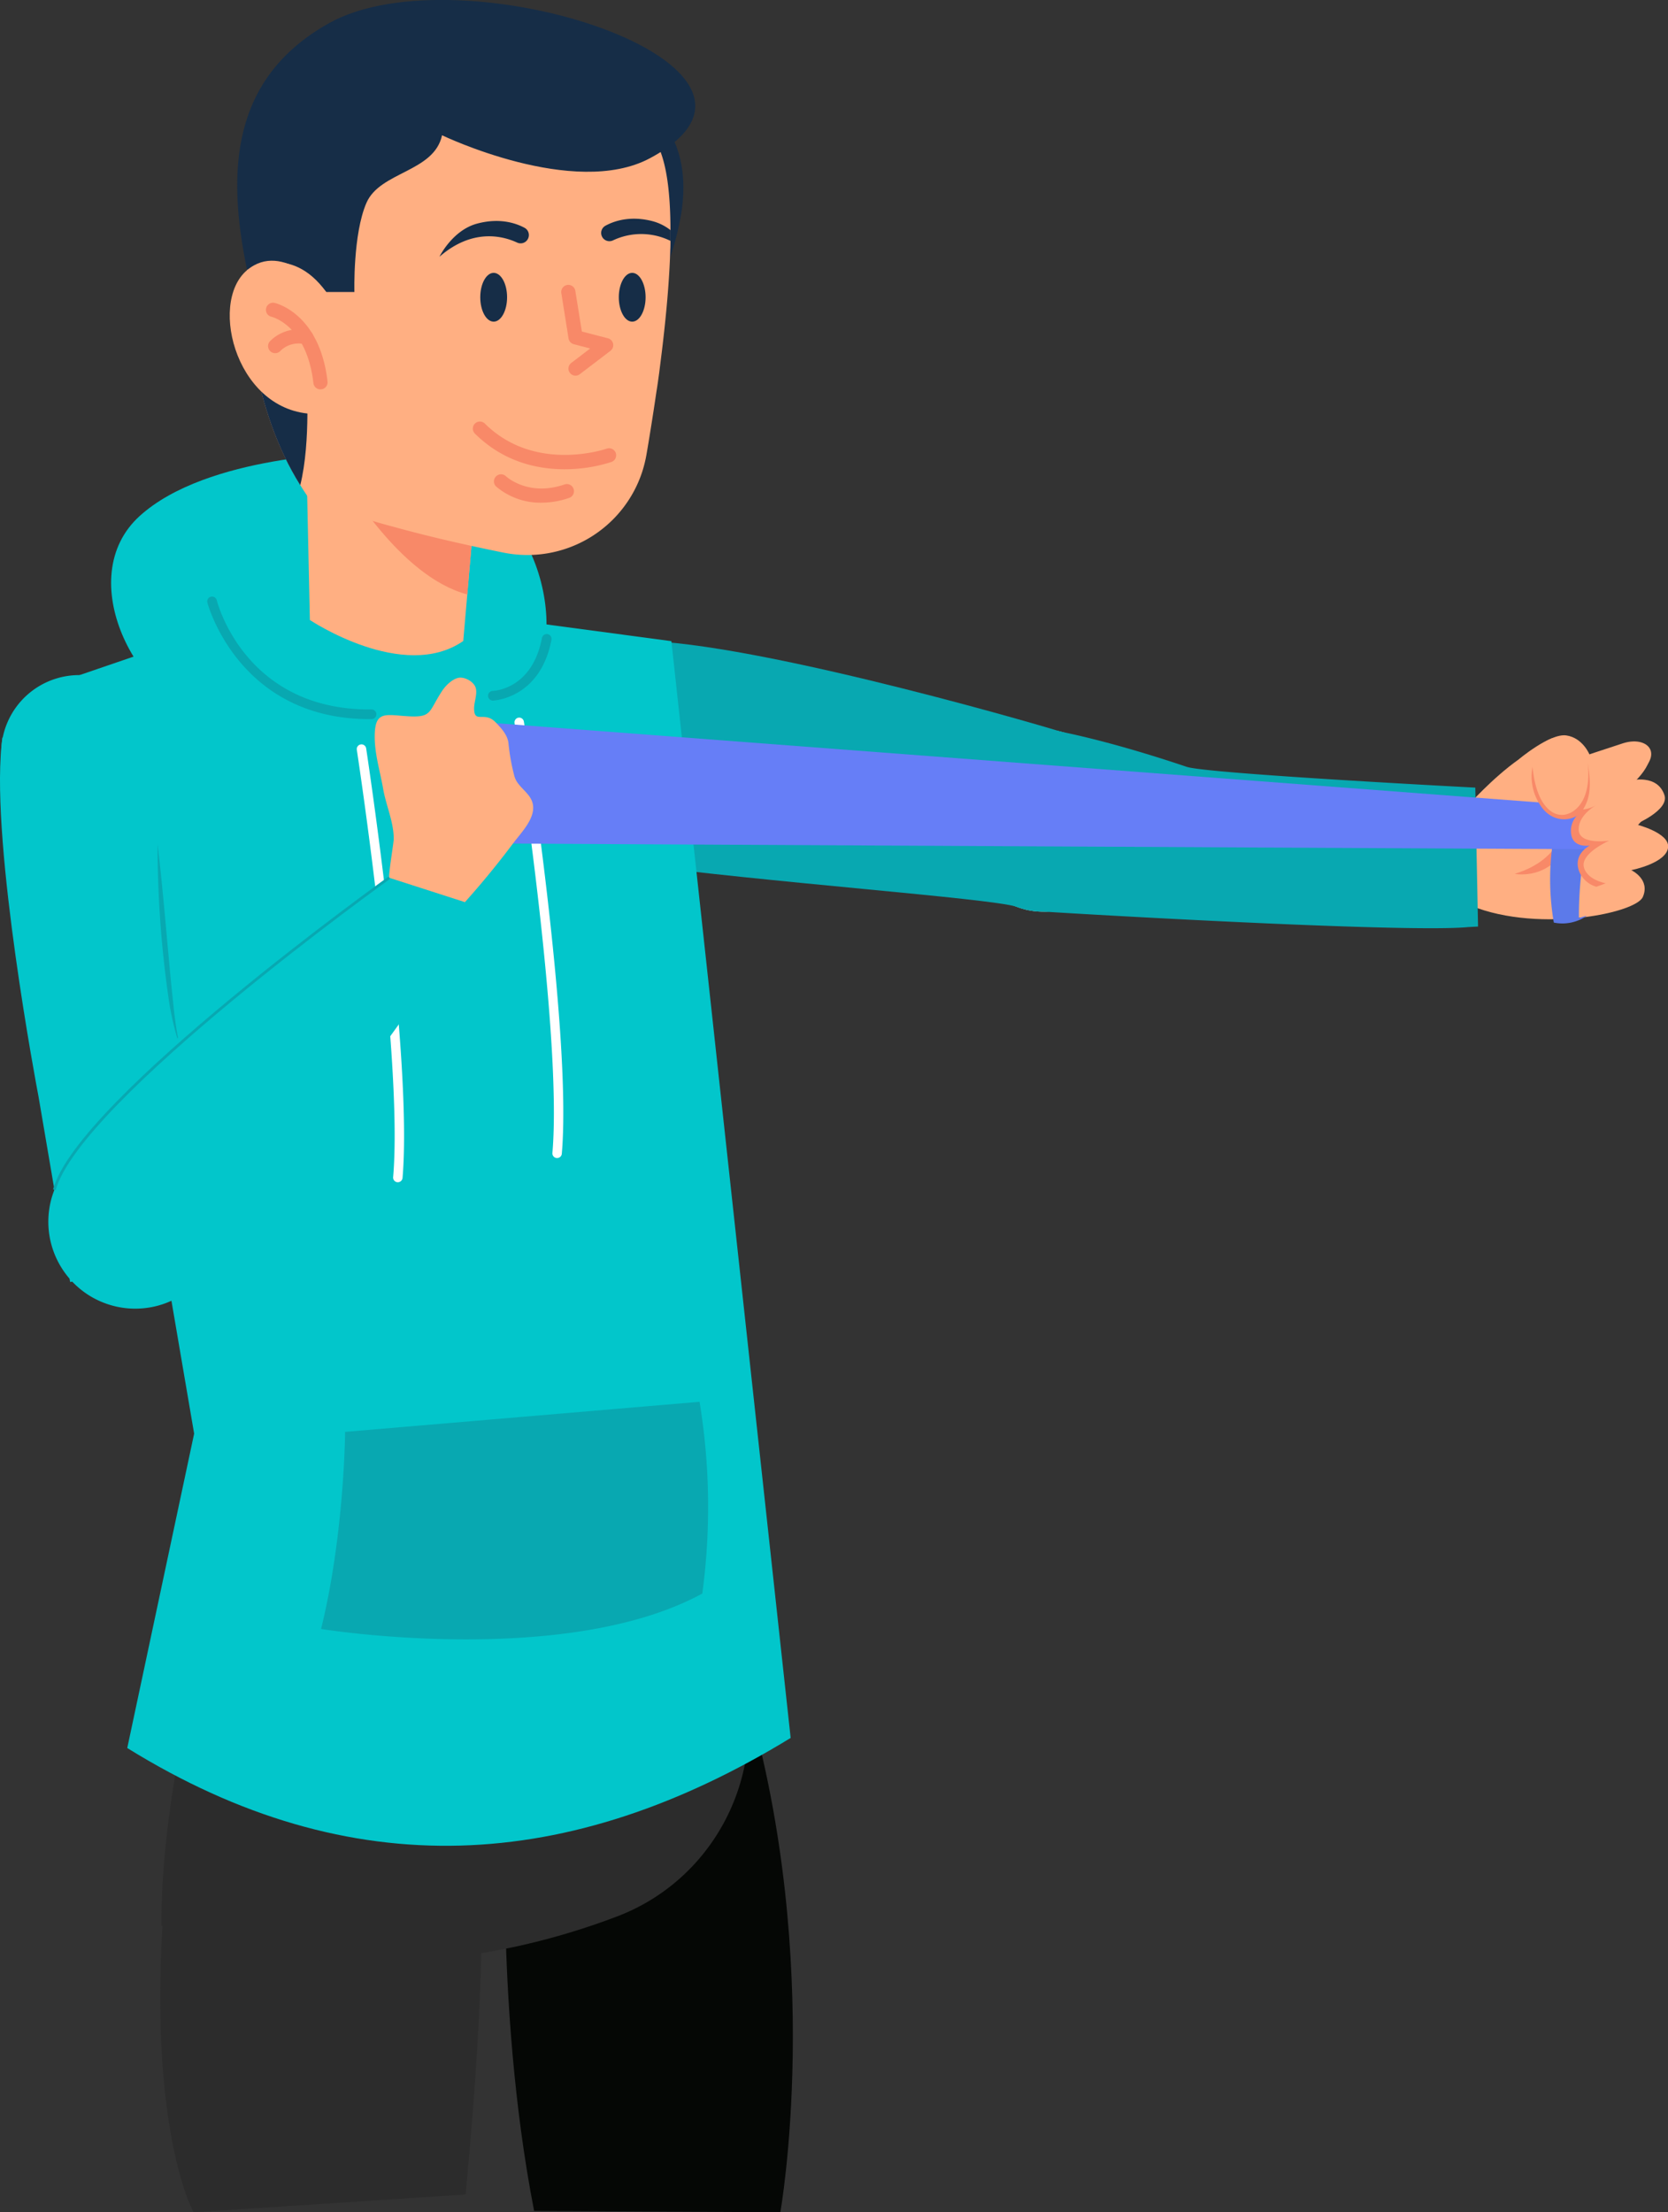 <svg xmlns="http://www.w3.org/2000/svg" viewBox="0 0 608.97 807.59"><rect x="0" y="0" width="608.97" height="807.59" fill="#333333" stroke="none"/><defs><style>.cls-1{fill:#ffaf82}.cls-3{fill:#08a8b1}.cls-5{fill:#2c2c2c}.cls-6{fill:#02c6cb}.cls-8{fill:#162d47}.cls-9{fill:#f88968}</style></defs><g id="Capa_2" data-name="Capa 2"><g id="Información"><path class="cls-1" d="M582.23 334.27c-1.17.2-2.37.37-3.61.53l-.84.1c-2.26.26-4.62.45-7 .57-13.62.65-29.31-1.26-40.61-8.34 0 0 2.06-26.77 5.56-32.83 0 0 9.06-10.23 18.63-17 0 0 11.47-9.68 17.47-8.83s8.45 6.91 8.45 6.91l2.11-.71c3-1 8.51-2.82 10.32-3.39 9.84-3 16.05 5.42 1.62 13.79 1.35-.29 10.79-2.54 13.34 5.2 1.81 5.45-10.51 10.63-10.51 10.63s12.29 3 11.86 8.34c-.48 5.79-13 8.31-13.47 8.41.4.2 7 3.45 4.22 9.82-1.17 2.53-8.09 5.25-17.54 6.8Z"/><path d="M404.83 319.72a31.36 31.36 0 0 1-7.72 7.86 27.6 27.6 0 0 1-22.7 4.45 30.23 30.23 0 0 1-19-14.58 36.2 36.2 0 0 1 1.31-38.06 31.23 31.23 0 0 1 7.73-7.86 27.59 27.59 0 0 1 22.7-4.45 30.22 30.22 0 0 1 18.95 14.57 36.19 36.19 0 0 1-1.27 38.07Z" style="fill:#f8e8d8"/><path class="cls-3" d="M536.05 338.43c-23.14 2.29-154.42-5.47-159.27-5.94l-6.33-1.76 10.7-64.73 3.93.68c.74.13 18.43 3.23 48.16 13.25 7.53 2.53 105.38 7.59 105.38 7.59l1 50.72Zm-282.51-44.56a39.67 39.67 0 0 0 5.92-11.72 41.79 41.79 0 0 0-1.57-29.38c-4.06-9.26-10.85-13.63-19.64-17-13.77-5.32-29.5-3.14-38.71 9.27a39.88 39.88 0 0 0-5.93 11.71c-6.29 20 3.36 42 21.51 49 13.77 5.3 29.21.53 38.42-11.88Z"/><path class="cls-3" d="m395.54 270.61-4.87-2.44c-4.36-1.68-107.37-31.81-152.59-34.11l-18.73-2.24-12.48 69.29 21.16 14c51.23 7 132.85 12.7 143.14 15.9l3.56 1.11Z"/><path class="cls-3" d="M404.14 320.7a36 36 0 0 0 4.67-33.35c-6.15-17.06-23.71-25.46-39.15-18.73a30.36 30.36 0 0 0-12.18 9.79 36 36 0 0 0-4.67 33.35 31.92 31.92 0 0 0 16.09 18.3 27.35 27.35 0 0 0 23.06.43 30.43 30.43 0 0 0 12.18-9.79Z"/><path d="M195 807.1c-15-77-9.88-158-9.88-158 33.65-15.4 87.6-29.45 87.6-29.45C301 717.1 284.9 807.59 284.9 807.59Z" style="fill:#050705"/><path class="cls-5" d="M70.65 807.59s-25.1-45-3.15-173.15l93.86 14.66s25.64-27.51 8.64 152Z"/><path class="cls-5" d="M73.73 603s-15 52.88-14.8 100c0 0 73.19 32 166.29-3.37 38.08-14.47 57.41-56.9 43.77-95.28-.16-.45-.33-.91-.49-1.37 0 .02-119.06-4.86-194.77.02Z"/><path class="cls-6" d="M130 165.43s-54.36.47-79.07 23-.88 67.94 26 73.67 110.82-4.52 119.49-18.94 2.96-76.88-66.42-77.73Z"/><path class="cls-6" d="M46.46 638.12c81.74 50.64 161.65 45.56 242.2-3.68l-43.54-400.38-47.78-6.4-3.83-.51-10.87-1.45-66.79-8.95-11.25 3.84-14.18 4.86-3.42 1.16-63.12 21.61 47 275.13Z"/><path class="cls-3" d="M134.91 262.52c-47.84 0-59.09-42.12-59.2-42.54a1.76 1.76 0 1 1 3.42-.87c.42 1.63 10.75 39.88 55.76 39.88a3.86 3.86 0 0 1 .76 0 1.76 1.76 0 1 1 0 3.52Zm44.91-6.77a1.77 1.77 0 0 1 0-3.53c.63 0 14.53-.63 18.06-19.44a1.77 1.77 0 0 1 3.47.65c-4.08 21.75-21.29 22.32-21.46 22.32ZM126 522.71s-.28 37.5-8.78 71.95c0 0 88.89 14.42 139.18-12.93a236.28 236.28 0 0 0-1-70Z"/><path d="M145.24 431.58h-.14a1.72 1.72 0 0 1-1.57-1.86c3.79-44-13.09-154.94-13.26-156a1.72 1.72 0 1 1 3.41-.52c.17 1.12 17.11 112.47 13.28 156.86a1.73 1.73 0 0 1-1.72 1.52Zm58.15-8.83h-.15a1.72 1.72 0 0 1-1.56-1.87c3.79-44-13.65-155.8-13.82-156.92a1.72 1.72 0 1 1 3.4-.54c.18 1.13 17.68 113.36 13.85 157.76a1.72 1.72 0 0 1-1.72 1.57Z" style="fill:#fff"/><path class="cls-8" d="M237.71 40.45s16.39 10.8 10.52 40.17S231 113.11 231 113.11s-17.2-65.01 6.71-72.66Z"/><path class="cls-1" d="m173.8 180-3.2 37-1.47 17c-21.86 15.16-56-7.67-56-7.67l-1.26-58.22c10.1-6.37 34.63 3.06 49.82 7.78 7.2 2.27 12.11 4.11 12.11 4.11Z"/><path class="cls-9" d="m173.8 180-3.2 37c-24.93-6.57-44.9-42-44.9-42l36 .86c7.19 2.3 12.1 4.14 12.1 4.14Z"/><path class="cls-1" d="M244.78 84v3.93c0 1.09 0 2.18-.07 3.29-.35 11.5-1.51 24.2-3.05 36.91-.33 2.67-.67 5.33-1 8-.32 2.29-.62 4.58-1 6.84-.69 4.7-1.4 9.35-2.13 13.85-.5 3.13-1 6.2-1.52 9.17a47.2 47.2 0 0 1-1.49 6.07 44.11 44.11 0 0 1-50.67 29.68c-12.9-2.6-27.15-5.8-40.45-9.51-.67-.17-1.3-.34-2-.53a219.77 219.77 0 0 1-28.75-10 72.29 72.29 0 0 1-3-4.6c-8.49-13.58-13.56-28.81-16.56-44.58-1.2-6.3-2.08-12.68-2.71-19.08a11.87 11.87 0 0 0-.28-1.44c0-5.89.07-11.77.18-17.43A74 74 0 0 1 168 22.05c33 1.71 64.43 14.5 72.37 31.5 3.15 6.75 4.39 17.6 4.41 30.45Z"/><path class="cls-8" d="M109.62 177.13c-8.49-13.57-13.55-28.81-16.56-44.58 4.69.06 10.81 1.48 18.77 5.17 0 0 1.8 23.28-2.21 39.41Zm75.51-68.62c0 4.92-2.19 8.91-4.9 8.91s-4.89-4-4.89-8.91 2.19-8.9 4.89-8.9 4.9 3.98 4.9 8.9Zm50.57 0c0 4.92-2.19 8.91-4.89 8.91s-4.89-4-4.89-8.91 2.19-8.9 4.89-8.9 4.89 3.98 4.89 8.9ZM90.21 98.6s15.69-10.21 28.9 8h10.28s-.59-21.11 4.4-32.56 24.67-11.16 27.6-24.66c0 0 48.16 23.18 75.86 8.4 62.63-33.41-69-76.26-117.16-49.3-35.8 20.05-37.35 54.18-29.88 90.12Z"/><path class="cls-8" d="M160.44 93.73s4.71-9.68 13.75-12.1c8.37-2.24 14.35-.08 17.35 1.55a3 3 0 0 1 1.35 3.69 3 3 0 0 1-4.1 1.68c-5.07-2.36-16.22-5.39-28.35 5.18ZM244.78 84v3.93a24.12 24.12 0 0 0-20.92-.21 3 3 0 0 1-2.74-5.36c3-1.63 9-3.8 17.34-1.56a18.35 18.35 0 0 1 6.32 3.2Z"/><path class="cls-1" d="M119.11 106.62s-15.73-19.06-28.9-8C75.7 110.77 86.81 152 116.3 151.1Z"/><path class="cls-9" d="M117 142.15a2.59 2.59 0 0 1-2.58-2.3c-2.4-20.87-14.78-24.08-15.31-24.21a2.59 2.59 0 0 1 1.15-5.06c.68.15 16.47 4 19.32 28.68a2.59 2.59 0 0 1-2.28 2.87 1.51 1.51 0 0 1-.3.02Z"/><path class="cls-9" d="M100.46 128.93a2.64 2.64 0 0 1-1.72-.65 2.61 2.61 0 0 1-.22-3.67 14.73 14.73 0 0 1 13.87-4 2.59 2.59 0 1 1-1.12 5.06 9.45 9.45 0 0 0-8.87 2.39 2.56 2.56 0 0 1-1.94.87Zm97.21 54.58a25 25 0 0 1-16.65-6 2.6 2.6 0 0 1 3.6-3.74c.37.35 8.29 7.6 21.5 3.08a2.59 2.59 0 0 1 1.67 4.91 31.16 31.16 0 0 1-10.12 1.75Zm12.47-46.37a2.59 2.59 0 0 1-1.58-4.65l6.92-5.28-6-1.56a2.61 2.61 0 0 1-1.91-2.1L204.93 107a2.59 2.59 0 0 1 5.12-.82l2.38 14.84 9.52 2.47a2.6 2.6 0 0 1 .92 4.58l-11.16 8.51a2.56 2.56 0 0 1-1.57.56Zm-4.08 34.16c-9.77 0-22.11-2.6-32.58-12.92a2.58 2.58 0 1 1 3.62-3.67c18.36 18.1 44.14 9.16 44.4 9.07a2.58 2.58 0 0 1 1.74 4.86 55.53 55.53 0 0 1-17.18 2.66Z"/><path class="cls-6" d="M43.6 299.34a28.49 28.49 0 1 1 13.28-29.81 28.33 28.33 0 0 1-13.28 29.81Z"/><path class="cls-6" d="m25.61 468-11.52-67.54C13.38 396.75-3.17 309.2.54 272.39l.32-3.13 56.54 4.26-.07 3.06c-1 42.17 4.06 106.1 5.17 114.76l10.71 66.38Z"/><path class="cls-6" d="M58.44 473.06a24.64 24.64 0 1 1 11.08-27.51 24.69 24.69 0 0 1-11.08 27.51Z"/><path class="cls-3" d="M57.49 307.88c2.45 20.15 3.9 42.08 6.17 62.23.29 2 .59 4.83 1 6.86.22 1.53.63 3 1 4.52l-.84-2.17a104 104 0 0 1-3.42-15.92 390.58 390.58 0 0 1-3.87-55.52Z"/><path class="cls-9" d="M571.53 299.56s-.3 13.91-18.53 19.44c0 0 17.69 3.63 21.94-19.58Z"/><path d="M600.51 277.51s-21.14-12.14-30.51 16.28a93.43 93.43 0 0 0-2.72 43 15.57 15.57 0 0 0 12.11-2.52l-2.94.82s-1.24-52.94 24.06-57.58Z" style="fill:#5c7aea"/><path d="m577.52 310-413.14-2.16-17.48-46.44L576 294s12.14-1.63 12.14 8.45c0 7.55-10.62 7.55-10.62 7.55Z" style="fill:#667ef7"/><path class="cls-1" d="M602 273.56c2.13 4-3.23 11.63-12 17.07s-15.48 7.2-19.71 2.64c-3-3.25 3.23-11.63 12-17.07s17.58-6.62 19.71-2.64Z"/><ellipse class="cls-1" cx="587.89" cy="298.31" rx="14.79" ry="8.23" transform="rotate(-26 587.968 298.322)"/><path class="cls-9" d="M586.24 322.45c-1.11.43-2.25.85-3.44 1.26a9.63 9.63 0 0 1-6.18-5.4c-2.63-6.5 3.81-9.64 3.81-9.64s-5.75 1-6.74-3.73a8.18 8.18 0 0 1 2.43-7.61S570.91 297 570 293s7.16-11.39 7.16-11.39-4.4 5.76-4.64 9.53 4.4 6.06 10.3 2.76c-.65.35-6.64 3.8-6.45 9.07.21 5.42 10.54 4 11.1 3.93-.55.26-10.52 4.75-9.2 9.72.91 3.38 4.73 5.12 7.97 5.83Z"/><path class="cls-1" d="M568.41 269.05c5.61-1.05 10.15 2.31 11.55 11s-.27 14.87-7.64 17.62c-5.27 2-11.3-5.14-12.7-13.83s3.17-13.75 8.79-14.79Z"/><path class="cls-9" d="M579.62 278.33s1.83 11.08-3.83 16.63-14.58 2.5-16.28-15a18.8 18.8 0 0 0 2.85 14c4.63 7.25 12.9 5.75 15.35 1.94s3.6-8.09 1.91-17.57Z"/><path d="M142.15 320.4a13.2 13.2 0 1 1 2.18 18.54 13.21 13.21 0 0 1-2.18-18.54Z" style="fill:#fbc0a4"/><path class="cls-1" d="M189.32 286.21c2.13 2.78 5.52 4.79 5.33 9-.2 4.68-4.8 9.25-7.4 12.77a319.65 319.65 0 0 1-25.88 30.35l-19.22-18c-.48-.45 1.57-12.57 1.59-13.93.09-6.16-2.82-12.38-3.87-18.49-1.12-6.45-3.18-12.9-3.07-19.5.14-8.22 3.31-7.65 10.1-7.08 11.18.94 9.13-.94 14.5-9.1 1.44-2.2 4.42-5.06 7-4.85 2.2.18 4.87 1.82 5.35 4s-.65 4.94-.67 7.15c0 5.87 3.75.9 7.83 5.12 2.22 2.3 4.55 4.8 4.76 8a76.39 76.39 0 0 0 2.13 11.7 7.93 7.93 0 0 0 1.52 2.86Z"/><path class="cls-6" d="M79.2 435.17a31.73 31.73 0 1 1-29.75-20.9 31.66 31.66 0 0 1 29.75 20.9Z"/><path class="cls-6" d="M157.93 355.12c-11.33 21.69-81.32 107.47-84.46 111.52l-5 4.7-45.8-43 2.78-3.13c.52-.59 11.17-22.52 36.12-43.67 6.31-5.36 80.59-61.09 80.59-61.09l27.61 8.89Z"/><path d="M142.15 320.4S28.81 401.5 19.86 434.31" style="fill:none;stroke:#08a8b1;stroke-miterlimit:10"/></g></g></svg>